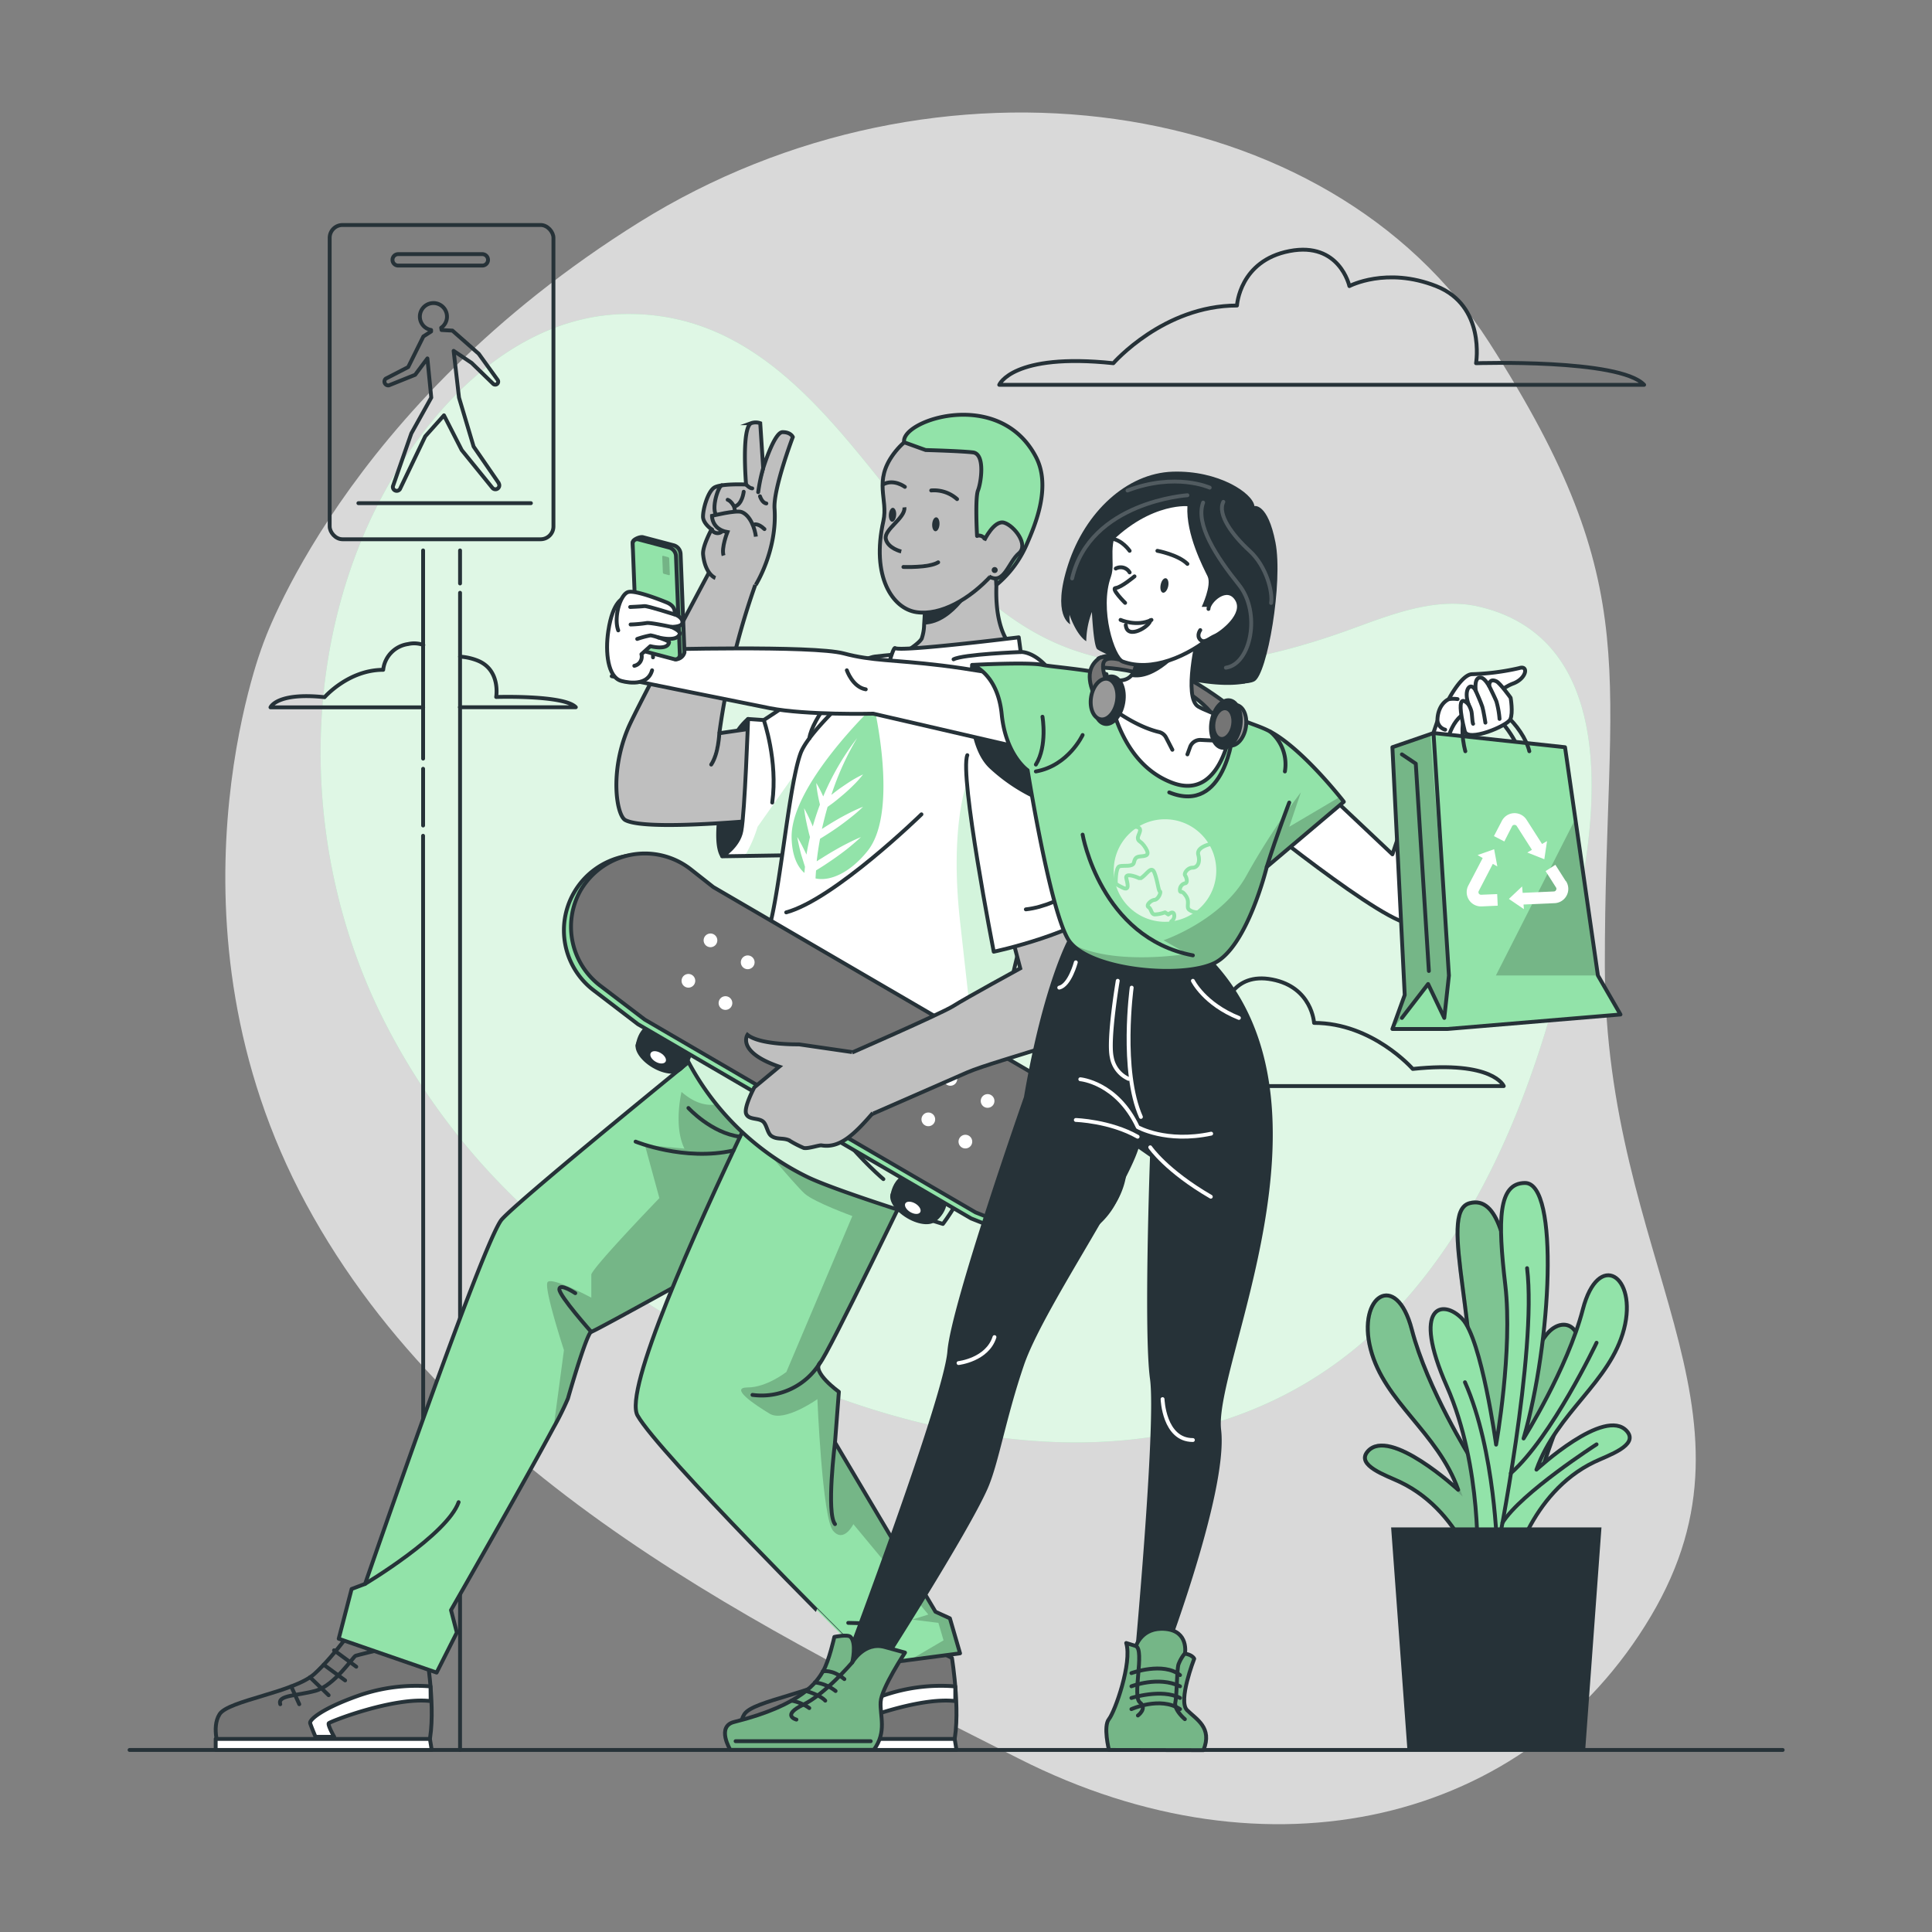 <svg xmlns="http://www.w3.org/2000/svg" xmlns:xlink="http://www.w3.org/1999/xlink" viewBox="0 0 500 500"><rect x="0" y="0" width="500" height="500" fill="#808080" stroke="none"/><defs><clippath id="clip-path"><path d="M242.82,168.5,226.1,221l-16.89.26-16.43.26-5.88.09s4.19-2.52,4.95-6.54c.92-4.84,1.75-29,1.75-29l4.07.28s23.57-15.82,28.78-16.44S242.82,168.5,242.82,168.5Z" style="fill:#fff;stroke:#263238;stroke-linecap:round;stroke-linejoin:round"></path></clippath><clippath id="clip-path-2"><path d="M215.67,274.13l-2.76,25.66-.12,1.22-1.24,11.47-7.84,4.38c-15.77,8.78-49.9,27.75-50.68,27.81-1,.08-5,13.54-6.05,17.27a74,74,0,0,1-3.71,7.48c-8.11,15.12-26.55,47.28-26.55,47.28l1.51,5.8L113,432.86,87.66,424.1,91,411.23l3.49-1.32s30.64-89,35.37-94.32c5.56-6.28,67.59-56.36,67.59-56.36Z" style="fill:#92E3A9;stroke:#263238;stroke-linecap:round;stroke-linejoin:round"></path></clippath><clippath id="clip-path-3"><path d="M248.46,427.88l-12.88,1.69-17.36,2.27L215.63,426l3.53-1.48S170.68,376.28,165,366.35c-3.68-6.44,14.65-47.34,28.07-75.43,1.12-2.37,2.21-4.63,3.25-6.78C202,272.28,206.24,264,206.24,264l36.21,28-1.31,2.72c-5.53,11.52-26.95,55.93-28.93,58-2.26,2.34,4.89,7.48,4.89,7.48l-1,13.12,26,43.8,3.73,1.7Z" style="fill:#92E3A9;stroke:#263238;stroke-linecap:round;stroke-linejoin:round"></path></clippath><clippath id="clip-path-4"><path d="M272.6,218.23a34.48,34.48,0,0,0-3.37,7.7c-6.81,20-15.73,67.15-17.12,74.2-1.65,8.3-8.09,16.62-8.09,16.62s-26.44-8.09-34.76-12a69.22,69.22,0,0,1-32.55-32.82s.89-3,2.13-6.17c1.32-3.49,3-7.25,4.45-7.73,2.7-.91,13.94-13.61,13.94-13.61,4-4.27,6.34-39.3,9.92-49.36,2.67-7.55,23.13-24.11,23.13-24.11s1-3.46,1.37-3.22c1.54,1,32-2.79,32-2.79l.51,3.79s3.66-.25,7.6,4.86S279.39,208.5,272.6,218.23Z" style="fill:#fff;stroke:#263238;stroke-linecap:round;stroke-linejoin:round"></path></clippath><clippath id="clip-path-5"><path d="M347.78,207.5l-19.94,16.85s-5,20.61-13.49,24.86c-8.1,4-30.77,2.08-37.08-5a6.68,6.68,0,0,1-.84-1.12c-4.78-8-10.48-43.75-10.48-43.75s-5.65-3.85-6.71-14.49-7.63-12.77-7.63-12.77,14.71-.79,18.22,0c1.92.44,9.89,1,16.53,2.39,0,0,1.1,22.17,17.06,28.13,13.86,5.17,15.65-17.28,15.65-17.28,3.83,1.82,7,2.57,9.63,4,6.94,3.68,15.24,13.42,18.07,16.91C347.42,207,347.78,207.5,347.78,207.5Z" style="fill:#92E3A9;stroke:#263238;stroke-linecap:round;stroke-linejoin:round"></path></clippath><clippath id="clip-path-6"><path d="M215.93,423.63s3.45-.74,4.19,0c1.62,1.63.44,6.6.44,6.6s3.08-5.42,8.37-4l5.29,1.46s-6.09,9.21-6.31,12.76,1.68,7.75-1.77,12.41H189s-3.68-6.06,1-7.22c17.72-4.43,21.45-10.49,23-13.12S215.93,423.63,215.93,423.63Z" style="fill:#92E3A9;stroke:#263238;stroke-linecap:round;stroke-linejoin:round"></path></clippath><clippath id="clip-path-7"><path d="M287,452.89s-1.54-6.11,0-8,6.06-14.63,4.46-19.68L294,426s1.5-5,7.62-4.43,5.05,6.38,5.05,6.38,1.86.26,2.39,1.33c0,0-4.25,10.9-1.86,13.29s6.65,4.52,4.25,10.37Z" style="fill:#92E3A9;stroke:#263238;stroke-linecap:round;stroke-linejoin:round"></path></clippath><clippath id="clip-path-8"><polygon points="419.38 262.55 374.58 266.3 360.35 266.3 363.54 257.5 360.35 193.38 370.18 189.99 370.99 189.71 405.03 193.38 411.27 236.72 413.54 252.45 419.38 262.55" style="fill:#92E3A9;stroke:#263238;stroke-linecap:round;stroke-linejoin:round"></polygon></clippath><clippath id="clip-path-9"><path d="M167.68,167.9l7.15,2.74a2.44,2.44,0,0,0,2.31-1.78l-1-25.49a2.45,2.45,0,0,0-1.71-2.23l-8-2.11c-.76-.23-2.73.6-2.7,1.4L166,165.68A2.43,2.43,0,0,0,167.68,167.9Z" style="fill:#92E3A9;stroke:#263238;stroke-linecap:round;stroke-linejoin:round"></path></clippath></defs><g id="background-simple"><path d="M67.93,167.09s-27.88,72,11.3,144.5S199.11,422.39,263.7,455.14s131.66,16.8,163.53-36.84-11.84-91.93-11.9-168.42,11.45-96.74-30-161.36-143.06-78.93-219.9-31S67.93,167.09,67.93,167.09Z" style="fill:#fff;opacity:0.7"></path><path d="M112.43,108.26c12.86-15.37,30.26-27.27,51-27,35.38.44,54.5,31.76,74.81,55.92,10.53,12.53,22.46,24.62,38.09,30.51,23.45,8.83,49.56,3.67,72.4-4.53,10.23-3.67,22.35-8.83,33.87-6.19,35,8,31.39,50.77,25.6,77.84-7.81,36.54-20.51,75.46-46.25,103.54-61.62,67.23-172.51,26-228.1-27.62-4.08-3.95-8-8.07-11.68-12.39A172,172,0,0,1,98.1,261.55c-17.93-37.25-20.4-82.53-4.86-121A122.5,122.5,0,0,1,112.43,108.26Z" style="fill:#92E3A9"></path><path d="M112.43,108.26c12.86-15.37,30.26-27.27,51-27,35.38.44,54.5,31.76,74.81,55.92,10.53,12.53,22.46,24.62,38.09,30.51,23.45,8.83,49.56,3.67,72.4-4.53,10.23-3.67,22.35-8.83,33.87-6.19,35,8,31.39,50.77,25.6,77.84-7.81,36.54-20.51,75.46-46.25,103.54-61.62,67.23-172.51,26-228.1-27.62-4.08-3.95-8-8.07-11.68-12.39A172,172,0,0,1,98.1,261.55c-17.93-37.25-20.4-82.53-4.86-121A122.5,122.5,0,0,1,112.43,108.26Z" style="fill:#fff;opacity:0.7"></path></g><g id="Floor"><line x1="33.53" y1="452.89" x2="461.36" y2="452.89" style="fill:none;stroke:#263238;stroke-linecap:round;stroke-linejoin:round"></line></g><g id="Sign"><path d="M109.5,142.45c0,8.12,0,16.3,0,24.47,0,5.38,0,10.77,0,16.14q0,6.66,0,13.27" style="fill:none;stroke:#263238;stroke-linecap:round;stroke-linejoin:round"></path><path d="M109.5,213.64q0-7.35,0-14.68" style="fill:none;stroke:#263238;stroke-linecap:round;stroke-linejoin:round"></path><path d="M109.49,452.89c.05-78.32.05-157.7,0-236.59" style="fill:none;stroke:#263238;stroke-linecap:round;stroke-linejoin:round"></path><path d="M119.06,151c0-3.1,0-6,0-8.55" style="fill:none;stroke:#263238;stroke-linecap:round;stroke-linejoin:round"></path><path d="M119.06,153.41v16.53q0,6.56,0,13.12c0,89.93,0,180.31,0,269.83" style="fill:none;stroke:#263238;stroke-linecap:round;stroke-linejoin:round"></path><rect x="85.32" y="58.23" width="57.91" height="81.33" rx="3.32" style="fill:none;stroke:#263238;stroke-linecap:round;stroke-linejoin:round"></rect><path d="M129.06,125l-6.49-9.43-3.78-12.67L117.4,90.8l4.65,3.12,5.61,5.44a.77.77,0,0,0,1.15-1l-4.91-6.8-6.81-6-2.81-.15-.1-.59a3.51,3.51,0,1,0-2.61.58l0,.39-2,1.28L105.64,95l-5.81,3a1,1,0,0,0,.79,1.74L107.44,97l3.17-4.24,1,10.14-5.16,9.27-4.76,13.67a1,1,0,0,0,1.81.75l6.55-13.67,4.85-5.43,4.6,9,7.9,9.73a1,1,0,0,0,1.62-1.21Z" style="fill:none;stroke:#263238;stroke-linecap:round;stroke-linejoin:round"></path><line x1="92.75" y1="130.22" x2="137.4" y2="130.22" style="fill:none;stroke:#263238;stroke-linecap:round;stroke-linejoin:round"></line><path d="M124.82,68.73H103.06a1.48,1.48,0,0,1-1.48-1.48h0a1.48,1.48,0,0,1,1.48-1.48h21.76a1.48,1.48,0,0,1,1.48,1.48h0A1.48,1.48,0,0,1,124.82,68.73Z" style="fill:none;stroke:#263238;stroke-linecap:round;stroke-linejoin:round"></path></g><g id="Clouds"><path d="M109.52,183.06H70s1.6-3.95,14-2.63c0,0,6.17-7.08,15.17-7.08a7.53,7.53,0,0,1,6.45-6.67,6.92,6.92,0,0,1,3.94.24" style="fill:none;stroke:#263238;stroke-linecap:round;stroke-linejoin:round"></path><path d="M119.06,169.94a14.72,14.72,0,0,1,4.5,1c6.09,2.41,4.85,9.44,4.85,9.44s17.59-.57,20.61,2.65h-30" style="fill:none;stroke:#263238;stroke-linecap:round;stroke-linejoin:round"></path><path d="M288.13,94s13-14.93,32-14.93c0,0,.63-11.6,13.6-14.1s15.49,9.07,15.49,9.07,9.58-5.08,22.45,0S382,94,382,94s37.13-1.21,43.5,5.59H258.6S262,91.24,288.13,94Z" style="fill:none;stroke:#263238;stroke-linecap:round;stroke-linejoin:round"></path><path d="M365.62,276.64s-10.39-11.91-25.54-11.91c0,0-.51-9.25-10.85-11.24s-12.35,7.23-12.35,7.23-7.65-4.05-17.91,0-8.18,15.89-8.18,15.89-29.61-1-34.69,4.46H389.17S386.49,274.43,365.62,276.64Z" style="fill:none;stroke:#263238;stroke-linecap:round;stroke-linejoin:round"></path></g><g id="Plant"><path d="M392.63,410.5s2.79-24.29,12.07-45.36.93-25.56-4-20.3-10.42,25-10.42,25,2.46-20.68,1.46-31.7c-1.46-16.15-4-28.76-11.41-26.76-8.59,2.3,3.61,33.44.38,66.13,0,0-11.33-18-15.33-33.41s-14.23-8.72-10.67,5.05,17.33,21.47,22.67,36.41c0,0-17.74-16.41-23.41-9.95-3.19,3.65,4.89,6.27,8.39,7.95,17,8.13,21.34,28.48,21.34,28.48Z" style="fill:#92E3A9;stroke:#263238;stroke-linecap:round;stroke-linejoin:round"></path><path d="M392.63,410.5s2.79-24.29,12.07-45.36.93-25.56-4-20.3-10.42,25-10.42,25,2.46-20.68,1.46-31.7c-1.46-16.15-4-28.76-11.41-26.76-8.59,2.3,3.61,33.44.38,66.13,0,0-11.33-18-15.33-33.41s-14.23-8.72-10.67,5.05,17.33,21.47,22.67,36.41c0,0-17.74-16.41-23.41-9.95-3.19,3.65,4.89,6.27,8.39,7.95,17,8.13,21.34,28.48,21.34,28.48Z" style="fill-opacity:0.7;stroke:#263238;stroke-miterlimit:10;opacity:0.2"></path><path d="M382.31,405.26s1.41-25.42-7.87-46.49-1-22.7,4-17.44,8.75,32.54,8.75,32.54,4.36-24.43,2.38-41.31-1.85-26.4,5.11-26.41c8.89,0,6.81,41.35-.38,66.13,0,0,11.33-18,15.33-33.4s14.22-8.73,10.67,5.05-17.33,21.47-22.67,36.41c0,0,17.74-16.41,23.41-9.95,3.19,3.65-4.89,6.27-8.39,7.95-17,8.13-21.34,28.48-21.34,28.48Z" style="fill:#92E3A9;stroke:#263238;stroke-linecap:round;stroke-linejoin:round"></path><path d="M379.13,357.72c7.88,17.77,8.33,43.7,8.33,43.7s10.36-51.51,7.75-73.22" style="fill:none;stroke:#263238;stroke-linecap:round;stroke-linejoin:round"></path><path d="M413.19,347.5S401.62,371.91,391,381.27" style="fill:none;stroke:#263238;stroke-linecap:round;stroke-linejoin:round"></path><path d="M413.19,373.8s-19.55,12.57-24.35,20.28" style="fill:none;stroke:#263238;stroke-linecap:round;stroke-linejoin:round"></path><polygon points="414.46 395.29 360.02 395.29 364.24 452.89 410.25 452.89 414.46 395.29" style="fill:#263238"></polygon></g><g id="character-1"><path d="M110.55,429.07s2.65,16.24,0,23.82H56.83s-2.27-5.68,0-9.26S76.12,438,81.42,433.16s11-13.17,11-13.17Z" style="fill:#757575;stroke:#263238;stroke-linecap:round;stroke-linejoin:round"></path><polygon points="55.82 450.03 111.26 450.03 111.73 452.89 55.82 452.89 55.82 450.03" style="fill:#fff;stroke:#263238;stroke-linecap:round;stroke-linejoin:round"></polygon><path d="M97.64,427.09s-5.06,1.23-5.62,1.42-5.49,7.75-10.41,9.08-9.84,1.07-9.08,3.46" style="fill:none;stroke:#263238;stroke-linecap:round;stroke-linejoin:round"></path><line x1="86.45" y1="427.09" x2="92.2" y2="431.34" style="fill:none;stroke:#263238;stroke-linecap:round;stroke-linejoin:round"></line><line x1="83.78" y1="430.82" x2="89.32" y2="434.89" style="fill:none;stroke:#263238;stroke-linecap:round;stroke-linejoin:round"></line><line x1="80.23" y1="434.07" x2="85.05" y2="438.72" style="fill:none;stroke:#263238;stroke-linecap:round;stroke-linejoin:round"></line><line x1="75.36" y1="436.44" x2="77.45" y2="441.05" style="fill:none;stroke:#263238;stroke-linecap:round;stroke-linejoin:round"></line><path d="M111.42,436.44A45.39,45.39,0,0,0,93,438.75c-9.65,3.38-13,6.33-12.73,7.22s1.38,3.52,1.38,3.52h4.84s-1.75-3.08-1.4-3.52,16.83-6.87,26.37-5.73Z" style="fill:#fff;stroke:#263238;stroke-linecap:round;stroke-linejoin:round"></path><path d="M246.36,429.07s2.65,16.24,0,23.82H192.64s-2.27-5.68,0-9.26,19.29-5.64,24.59-10.47,11-13.17,11-13.17Z" style="fill:#757575;stroke:#263238;stroke-linecap:round;stroke-linejoin:round"></path><polygon points="191.63 450.03 247.07 450.03 247.54 452.89 191.63 452.89 191.63 450.03" style="fill:#fff;stroke:#263238;stroke-linecap:round;stroke-linejoin:round"></polygon><path d="M233.45,427.09s-5.06,1.23-5.63,1.42-5.48,7.75-10.4,9.08-9.84,1.07-9.08,3.46" style="fill:none;stroke:#263238;stroke-linecap:round;stroke-linejoin:round"></path><line x1="222.25" y1="427.09" x2="228.01" y2="431.34" style="fill:none;stroke:#263238;stroke-linecap:round;stroke-linejoin:round"></line><line x1="219.58" y1="430.82" x2="225.13" y2="434.89" style="fill:none;stroke:#263238;stroke-linecap:round;stroke-linejoin:round"></line><line x1="216.04" y1="434.07" x2="220.86" y2="438.72" style="fill:none;stroke:#263238;stroke-linecap:round;stroke-linejoin:round"></line><line x1="211.17" y1="436.44" x2="213.26" y2="441.05" style="fill:none;stroke:#263238;stroke-linecap:round;stroke-linejoin:round"></line><path d="M247.23,436.44a45.39,45.39,0,0,0-18.46,2.31c-9.65,3.38-13,6.33-12.73,7.22s1.38,3.52,1.38,3.52h4.83s-1.74-3.08-1.39-3.52,16.83-6.87,26.37-5.73Z" style="fill:#fff;stroke:#263238;stroke-linecap:round;stroke-linejoin:round"></path><path d="M193.6,186.07a15.58,15.58,0,0,0-5.27,10.47c-.72,7-4.16,20.55-1.43,25A18.6,18.6,0,0,0,201,208.63C204.51,197.28,193.6,186.07,193.6,186.07Z" style="fill:#263238;stroke:#263238;stroke-linecap:round;stroke-linejoin:round"></path><path d="M196.43,188.27l-10.27,1.49A194.78,194.78,0,0,1,197.07,147l-11.28-3.14s-20.76,38.76-23.2,44.5c-4.9,11.53-3,22.7-.76,23.88,6.64,3.53,48.86-1.38,48.86-1.38" style="fill:#bfbfbf;stroke:#263238;stroke-miterlimit:10"></path><path d="M242.82,168.5,226.1,221l-16.89.26-16.43.26-5.88.09s4.19-2.52,4.95-6.54c.92-4.84,1.75-29,1.75-29l4.07.28s23.57-15.82,28.78-16.44S242.82,168.5,242.82,168.5Z" style="fill:#fff"></path><g style="clip-path:url(#clip-path)"><path d="M214.85,192.59l-5.64,28.62-16.43.26a34.06,34.06,0,0,0,3.28-7.49l13.4-19Z" style="fill:#92E3A9;opacity:0.4"></path></g><path d="M242.82,168.5,226.1,221l-16.89.26-16.43.26-5.88.09s4.19-2.52,4.95-6.54c.92-4.84,1.75-29,1.75-29l4.07.28s23.57-15.82,28.78-16.44S242.82,168.5,242.82,168.5Z" style="fill:none;stroke:#263238;stroke-linecap:round;stroke-linejoin:round"></path><path d="M215.67,274.13l-2.76,25.66-.12,1.22-1.24,11.47-7.84,4.38c-15.77,8.78-49.9,27.75-50.68,27.81-1,.08-5,13.54-6.05,17.27a74,74,0,0,1-3.71,7.48c-8.11,15.12-26.55,47.28-26.55,47.28l1.51,5.8L113,432.86,87.66,424.1,91,411.23l3.49-1.32s30.64-89,35.37-94.32c5.56-6.28,67.59-56.36,67.59-56.36Z" style="fill:#92E3A9"></path><g style="clip-path:url(#clip-path-2)"><path d="M213.34,300l-.55,1-9.08,15.85c-15.77,8.78-49.9,27.75-50.68,27.81-1,.08-5,13.54-6.05,17.27a74,74,0,0,1-3.71,7.48l2.68-20s-5.26-16.07-4.24-17.58,11.32,4,11.32,4V329.8c1-2.52,17.62-19.73,17.62-19.73l-3.77-13.8,10.26,1c-2.89-5.85-.76-14.68-.76-14.68,6.55,5.72,11.37,2.37,11.37,2.37l25.16,14.88Z" style="opacity:0.2"></path></g><path d="M215.67,274.13l-2.76,25.66-.12,1.22-1.24,11.47-7.84,4.38c-15.77,8.78-49.9,27.75-50.68,27.81-1,.08-5,13.54-6.05,17.27a74,74,0,0,1-3.71,7.48c-8.11,15.12-26.55,47.28-26.55,47.28l1.51,5.8L113,432.86,87.66,424.1,91,411.23l3.49-1.32s30.64-89,35.37-94.32c5.56-6.28,67.59-56.36,67.59-56.36Z" style="fill:none;stroke:#263238;stroke-linecap:round;stroke-linejoin:round"></path><path d="M248.46,427.88l-12.88,1.69-17.36,2.27L215.63,426l3.53-1.48S170.68,376.28,165,366.35c-3.68-6.44,14.65-47.34,28.07-75.43,1.12-2.37,2.21-4.63,3.25-6.78C202,272.28,206.24,264,206.24,264l36.21,28-1.31,2.72c-5.53,11.52-26.95,55.93-28.93,58-2.26,2.34,4.89,7.48,4.89,7.48l-1,13.12,26,43.8,3.73,1.7Z" style="fill:#92E3A9"></path><g style="clip-path:url(#clip-path-3)"><path d="M235.58,429.57l8.61-5.05L242.86,420l-6.77-.85,4.16-1.31-19.4-23.39s-2.47,5-5.26,1.7-4.05-34.05-4.05-34.05-8.54,6.05-12.32,3.78-10.6-6.81-5.71-6.81,10-4,10-4l17.08-40.36s-9.73-3.53-12.29-5.75S193.51,292,193.51,292l-.46-1.1-3.53-8.38,6.78,1.6,44.84,10.6c-5.53,11.52-26.95,55.93-28.93,58-2.26,2.34,4.89,7.48,4.89,7.48l-1,13.12,26,43.8,3.73,1.7,2.65,9.07Z" style="opacity:0.2"></path></g><path d="M248.46,427.88l-12.88,1.69-17.36,2.27L215.63,426l3.53-1.48S170.68,376.28,165,366.35c-3.68-6.44,14.65-47.34,28.07-75.43,1.12-2.37,2.21-4.63,3.25-6.78C202,272.28,206.24,264,206.24,264l36.21,28-1.31,2.72c-5.53,11.52-26.95,55.93-28.93,58-2.26,2.34,4.89,7.48,4.89,7.48l-1,13.12,26,43.8,3.73,1.7Z" style="fill:none;stroke:#263238;stroke-linecap:round;stroke-linejoin:round"></path><path d="M261.91,167.52s-12.35,9-19.44,6.66-10.82-3.82-10.82-3.82,5.89-3.31,6.88-5.08a11.69,11.69,0,0,0,.63-3.64c.25-3.22.28-7.52.28-9.2v-.72l19.28-7.83S255.3,160.28,261.91,167.52Z" style="fill:#bfbfbf;stroke:#263238;stroke-miterlimit:10"></path><path d="M272.6,218.23a34.48,34.48,0,0,0-3.37,7.7c-6.81,20-15.73,67.15-17.12,74.2-1.65,8.3-8.09,16.62-8.09,16.62s-26.44-8.09-34.76-12a69.22,69.22,0,0,1-32.55-32.82s.89-3,2.13-6.17c1.32-3.49,3-7.25,4.45-7.73,2.7-.91,13.94-13.61,13.94-13.61,4-4.27,6.34-39.3,9.92-49.36,2.67-7.55,23.13-24.11,23.13-24.11s1-3.46,1.37-3.22c1.54,1,32-2.79,32-2.79l.51,3.79s3.66-.25,7.6,4.86S279.39,208.5,272.6,218.23Z" style="fill:#fff"></path><g style="clip-path:url(#clip-path-4)"><path d="M269.23,225.93c-6.81,20-15.73,67.15-17.12,74.2-1.65,8.3-8.09,16.62-8.09,16.62s-26.44-8.09-34.76-12a69.22,69.22,0,0,1-32.55-32.82s.89-3,2.13-6.17l45.22,16.78,27.05-20.34-2.65-23.74c-2.65-23.74,1.56-35.28,1.56-35.28Z" style="fill:#92E3A9;opacity:0.4"></path></g><path d="M272.6,218.23a34.48,34.48,0,0,0-3.37,7.7c-6.81,20-15.73,67.15-17.12,74.2-1.65,8.3-8.09,16.62-8.09,16.62s-26.44-8.09-34.76-12a69.22,69.22,0,0,1-32.55-32.82s.89-3,2.13-6.17c1.32-3.49,3-7.25,4.45-7.73,2.7-.91,13.94-13.61,13.94-13.61,4-4.27,6.34-39.3,9.92-49.36,2.67-7.55,23.13-24.11,23.13-24.11s1-3.46,1.37-3.22c1.54,1,32-2.79,32-2.79l.51,3.79s3.66-.25,7.6,4.86S279.39,208.5,272.6,218.23Z" style="fill:none;stroke:#263238;stroke-linecap:round;stroke-linejoin:round"></path><path d="M226.18,182.7s-21.71,20.59-21.31,34.21c.12,4.39,1.39,7.33,3.3,9,.05-.5.1-1,.16-1.59-.33-1.06-.66-2.13-1-3.21-.39-1.47-.74-3-1-4.5.8,1.33,1.5,2.7,2.16,4.08.07.16.14.33.22.49.23-1.41.53-2.93.91-4.54-.13-.46-.25-.91-.36-1.38-.15-.67-.33-1.33-.46-2a39.22,39.22,0,0,1-.7-4.09c.68,1.22,1.28,2.46,1.83,3.72.14.32.28.65.41,1,.51-1.81,1.12-3.7,1.86-5.66-.2-.82-.38-1.64-.53-2.47a26.61,26.61,0,0,1-.42-3.12,27.57,27.57,0,0,1,1.48,2.78c.11.23.21.47.32.7a67.93,67.93,0,0,1,8.78-15.12,72.18,72.18,0,0,0-6.67,14.71c.84-.65,1.67-1.31,2.55-1.91s1.8-1.24,2.73-1.81a29.11,29.11,0,0,1,2.92-1.57,26.16,26.16,0,0,1-2.19,2.49c-.77.78-1.56,1.53-2.38,2.25s-1.65,1.41-2.5,2.09c-.68.55-1.39,1.06-2.11,1.57-.53,1.8-1,3.71-1.47,5.72q1.88-1.23,3.82-2.36c1.09-.64,2.21-1.24,3.34-1.81s2.29-1.11,3.49-1.58a36,36,0,0,1-2.88,2.53c-1,.8-2,1.57-3,2.29-1.7,1.23-3.46,2.37-5.25,3.46-.35,1.87-.65,3.83-.87,5.84.32-.2.63-.43,1-.63,1.11-.7,2.23-1.4,3.37-2.06s2.29-1.3,3.47-1.9,2.37-1.18,3.61-1.68c-1,.93-2,1.79-3,2.61s-2.08,1.62-3.15,2.39-2.16,1.5-3.26,2.23c-.72.48-1.47.93-2.2,1.39-.06.69-.11,1.38-.14,2.08,4,.86,9.24-1.76,13.56-7.23C232.63,209.83,226.18,182.7,226.18,182.7Z" style="fill:#92E3A9"></path><path d="M185.15,149.59s-2.67-.94-3.19-6.09c-.21-2.15,2.2-6.51,2.2-6.51s-2.21-1.51-2.22-3.29c0-2,1.2-6.21,2.77-7.42s8.37-.89,8.37-.89-1.23-14.57,1.31-15.86a3.47,3.47,0,0,1,2.36,0l.76,11.63s2.85-9.3,5-9.32,2.67,1.26,2.67,1.26-5.08,13.39-4.73,18.52c.75,10.83-4.86,19.73-4.86,19.73" style="fill:#bfbfbf;stroke:#263238;stroke-miterlimit:10"></path><path d="M184.16,137a1.71,1.71,0,0,0,2.57.64" style="fill:none;stroke:#263238;stroke-linecap:round;stroke-linejoin:round"></path><path d="M192.47,127.26s-.36,3.38-2.46,3.85l.35,2.12" style="fill:none;stroke:#263238;stroke-linecap:round;stroke-linejoin:round"></path><path d="M190,131.11s-.76-1.47-1.68-1.77" style="fill:none;stroke:#263238;stroke-linecap:round;stroke-linejoin:round"></path><path d="M186.78,125.58c-.9.19-3.34,7.32-.65,8.49" style="fill:none;stroke:#263238;stroke-linecap:round;stroke-linejoin:round"></path><path d="M197.51,121.16a44.51,44.51,0,0,0-1.29,6.21" style="fill:none;stroke:#263238;stroke-linecap:round;stroke-linejoin:round"></path><path d="M196.69,128.44s.52,1.7,1.64,1.85" style="fill:none;stroke:#263238;stroke-linecap:round;stroke-linejoin:round"></path><path d="M193.08,125.39s.9,1,1.6,1" style="fill:none;stroke:#263238;stroke-linecap:round;stroke-linejoin:round"></path><path d="M195.11,135.77s1-.51,2.73,1.16" style="fill:none;stroke:#263238;stroke-linecap:round;stroke-linejoin:round"></path><path d="M195.62,138.88c-.23-2-1.41-5.54-3.72-6.38-1.47-.53-7.64,1-7.64,1s-.1,3.48,4,4.2c0,0-1.64,4.1-1,6.07" style="fill:#bfbfbf;stroke:#263238;stroke-miterlimit:10"></path><path d="M186.16,189.76s-.21,5.33-2.1,8.11" style="fill:#fff;stroke:#263238;stroke-linecap:round;stroke-linejoin:round"></path><path d="M252.49,150.58s-5.43,10.89-13.33,11.06c.25-3.22.28-7.52.28-9.2Z" style="fill:#263238"></path><path d="M231.25,117.49c10.46-14.15,32.12-5.33,34.09,9.31s-15.61,33.44-28.14,31.63c-6.24-.9-11.79-9.28-8.58-23.6C229.89,129.15,226,124.63,231.25,117.49Z" style="fill:#bfbfbf;stroke:#263238;stroke-miterlimit:10"></path><path d="M241,126.93a8.94,8.94,0,0,1,6.69,2.24" style="fill:none;stroke:#263238;stroke-linecap:round;stroke-linejoin:round"></path><path d="M234.18,126s-2.82-2.13-5.59-.66" style="fill:none;stroke:#263238;stroke-linecap:round;stroke-linejoin:round"></path><path d="M243.14,135.75c-.07,1-.55,1.78-1.07,1.74s-.89-.87-.82-1.87.54-1.78,1.07-1.74S243.2,134.75,243.14,135.75Z" style="fill:#263238"></path><path d="M231.93,133.29c-.07,1-.55,1.78-1.07,1.74s-.89-.87-.82-1.87.54-1.78,1.06-1.74S232,132.29,231.93,133.29Z" style="fill:#263238"></path><path d="M234.06,131.3c.31,2.76-5.34,5.71-4.82,8.16s4,3.27,4,3.27" style="fill:#bfbfbf;stroke:#263238;stroke-miterlimit:10"></path><path d="M233.8,146.73s6.64.26,9-1.2" style="fill:#fff;stroke:#263238;stroke-linecap:round;stroke-linejoin:round"></path><path d="M234,114.47l5.56,2s9,.24,12.23.61,2.12,7.84,1.32,9.82-.25,11.81-.25,11.81,4-2.13,5,12.67a28.26,28.26,0,0,0,7.94-10.71c2.05-4.72,6.37-14.76,2.26-22.49C258.51,100.1,232.94,108.84,234,114.47Z" style="fill:#92E3A9;stroke:#263238;stroke-linecap:round;stroke-linejoin:round"></path><path d="M254.71,139.85s2.59-5.37,5.18-4.57,6.44,5.73,3.77,7.95-3.82,8.28-7.7,5.94" style="fill:#bfbfbf;stroke:#263238;stroke-miterlimit:10"></path><path d="M258.2,147.53a.77.77,0,0,1-.78.77.76.76,0,0,1-.77-.77.77.77,0,0,1,.77-.78A.78.78,0,0,1,258.2,147.53Z" style="fill:#263238"></path><path d="M197.67,186.35s3.69,10.56,2.18,21.35" style="fill:none;stroke:#263238;stroke-linecap:round;stroke-linejoin:round"></path><path d="M218.31,176.66s-8.12,9.14-8.85,14.42" style="fill:none;stroke:#263238;stroke-linecap:round;stroke-linejoin:round"></path><path d="M264.19,168.74s-14.94.56-17.41,1.89" style="fill:none;stroke:#263238;stroke-linecap:round;stroke-linejoin:round"></path><path d="M230.28,171a10.6,10.6,0,0,0,6.44.55" style="fill:none;stroke:#263238;stroke-linecap:round;stroke-linejoin:round"></path><path d="M238.47,210.75s-22.54,22-35,25.37" style="fill:none;stroke:#263238;stroke-linecap:round;stroke-linejoin:round"></path><path d="M228.62,305.15s-21.41-17.78-26-41.71" style="fill:none;stroke:#263238;stroke-linecap:round;stroke-linejoin:round"></path><path d="M212.22,352.71A17.72,17.72,0,0,1,194.74,361" style="fill:none;stroke:#263238;stroke-linecap:round;stroke-linejoin:round"></path><path d="M216.1,373.31s-2.3,18.29,0,21.13" style="fill:none;stroke:#263238;stroke-linecap:round;stroke-linejoin:round"></path><path d="M219.16,424.51s14.6-1.72,14.29-3S219.52,420,219.52,420" style="fill:none;stroke:#263238;stroke-linecap:round;stroke-linejoin:round"></path><path d="M153,344.67s-8.24-9.26-8.24-11,4.12,1,4.12,1" style="fill:none;stroke:#263238;stroke-linecap:round;stroke-linejoin:round"></path><path d="M94.47,409.91s21.19-12.63,24.22-21.15" style="fill:none;stroke:#263238;stroke-linecap:round;stroke-linejoin:round"></path><path d="M164.49,295.45s12.66,5.16,25.32,2.29" style="fill:none;stroke:#263238;stroke-linecap:round;stroke-linejoin:round"></path><path d="M178.16,286.75s5.92,6.49,13.33,7.43" style="fill:none;stroke:#263238;stroke-linecap:round;stroke-linejoin:round"></path><path d="M164.49,270.8s.78-9.13,9.58-4.77,3.72,10.16,1.94,11.24S164.49,270.8,164.49,270.8Z" style="fill:#263238"></path><path d="M176.53,276.7c1-1.69-.81-4.64-4.05-6.57s-6.71-2.13-7.72-.44.81,4.64,4.06,6.58S175.52,278.4,176.53,276.7Z" style="fill:#263238"></path><path d="M172.25,274.76c.36-.61-.21-1.61-1.27-2.24s-2.21-.65-2.57,0,.2,1.62,1.26,2.25S171.89,275.37,172.25,274.76Z" style="fill:#fff"></path><path d="M230.39,309.76s.78-9.13,9.59-4.76,3.72,10.15,1.94,11.23S230.39,309.76,230.39,309.76Z" style="fill:#263238"></path><path d="M242.43,315.66c1-1.69-.8-4.64-4.05-6.57s-6.7-2.13-7.71-.44.8,4.64,4.05,6.58S241.42,317.36,242.43,315.66Z" style="fill:#263238"></path><path d="M238.15,313.72c.36-.61-.2-1.61-1.26-2.24s-2.22-.65-2.58-.05.21,1.62,1.27,2.25S237.79,314.33,238.15,313.72Z" style="fill:#fff"></path><path d="M268.7,279.68l-85.43-49.82-5.83-4.53a19.54,19.54,0,0,0-28.95,5.79h0a19.52,19.52,0,0,0,5.13,25.16l11.49,8.79,86.23,50.27,12.38,4.89a19.72,19.72,0,0,0,24.38-8.61h0a19.71,19.71,0,0,0-9.71-28Z" style="fill:#92E3A9;stroke:#263238;stroke-linecap:round;stroke-linejoin:round"></path><path d="M269.4,279l-84.8-49.43L178.8,225a19.28,19.28,0,0,0-28.58,5.48h0a19.18,19.18,0,0,0,5.24,24.71l11.42,8.69,85.59,49.88,12.27,4.88a19.37,19.37,0,0,0,24.05-8.28h0A19.46,19.46,0,0,0,279,282.88Z" style="fill:#757575;stroke:#263238;stroke-linecap:round;stroke-linejoin:round"></path><path d="M179.57,254.9a1.77,1.77,0,1,0-2.48.34A1.77,1.77,0,0,0,179.57,254.9Z" style="fill:#fff"></path><path d="M189.16,260.66a1.77,1.77,0,1,0-2.48.34A1.78,1.78,0,0,0,189.16,260.66Z" style="fill:#fff"></path><path d="M185.29,244.42a1.77,1.77,0,1,0-2.49.35A1.77,1.77,0,0,0,185.29,244.42Z" style="fill:#fff"></path><path d="M194.92,250.13a1.78,1.78,0,1,0-2.48.34A1.78,1.78,0,0,0,194.92,250.13Z" style="fill:#fff"></path><path d="M241.66,290.76a1.77,1.77,0,1,0-2.82-2.14,1.77,1.77,0,1,0,2.82,2.14Z" style="fill:#fff"></path><path d="M251.25,296.52a1.77,1.77,0,1,0-2.48.34A1.78,1.78,0,0,0,251.25,296.52Z" style="fill:#fff"></path><path d="M247.38,280.28a1.77,1.77,0,1,0-2.49.35A1.77,1.77,0,0,0,247.38,280.28Z" style="fill:#fff"></path><path d="M257,286a1.77,1.77,0,1,0-2.48.34A1.78,1.78,0,0,0,257,286Z" style="fill:#fff"></path><path d="M281.33,216.94s8.38,42.3,7.93,45.93-31.71,11.52-38.87,14.64S224,289.06,224,289.06l-5.4-15.83s25-10.89,28.14-12.89,17.3-9.74,17.3-9.74l-6.54-24.84Z" style="fill:#bfbfbf;stroke:#263238;stroke-miterlimit:10"></path><path d="M250.34,195.44c-2.08,5.17,6.84,50.86,6.84,50.86s22.38-4.64,32.45-13.69l-4-6.81s-6.12-46.48-13.84-52.21" style="fill:#fff;stroke:#263238;stroke-linecap:round;stroke-linejoin:round"></path><path d="M220.52,272.28l-13.75-2s-10,.21-13.33-2.47c0,0-2.95,4.4,8.23,8.24l-6.45,5.36s-2.82,5.24-2.1,6.89,3.37.87,4.52,2.11c.83.91,1,2.89,2,3.58,1.43,1,2.94.41,4.53,1.1a28.13,28.13,0,0,0,3.84,2c1.07.26,4-.77,4.59-.67,4.58.78,8.23-2.5,13.31-8.4" style="fill:#bfbfbf;stroke:#263238;stroke-miterlimit:10"></path><path d="M252.49,186.15s7.2-11.87,18.87-9.49" style="fill:none;stroke:#263238;stroke-linecap:round;stroke-linejoin:round"></path><path d="M285.63,225.8s-10.88,8.59-20.14,9.54" style="fill:none;stroke:#263238;stroke-linecap:round;stroke-linejoin:round"></path></g><g id="character-2"><path d="M335.36,197.51l25,23.59,12.23-36.24h8.51S371.52,237.3,365.67,239s-45-30.36-45-30.36Z" style="fill:#fff;stroke:#263238;stroke-linecap:round;stroke-linejoin:round"></path><path d="M380.17,189.71c5.9-1.94,4.81-7.81,4.81-7.81s3.1-3.69,6.61-5,4.06-4.79,1.6-4A62.55,62.55,0,0,1,381,174.48c-2.68,0-6.06,6.45-6.06,6.45-3.08,1.59-2.93,5.5-2.93,5.5a2.7,2.7,0,0,0,2,2.41" style="fill:#fff;stroke:#263238;stroke-linecap:round;stroke-linejoin:round"></path><path d="M251.61,172.09s-2.61,19.74,5,26.55a45.39,45.39,0,0,0,14.71,9.06S271.72,173,251.61,172.09Z" style="fill:#263238;stroke:#263238;stroke-linecap:round;stroke-linejoin:round"></path><path d="M271.3,195.17,226,184.7s-17.37.43-26.8-1.43S158.31,175,158.31,175l11.06-6.89s40.89-1.14,49,1c7.53,2,12.43,1.55,25.46,3.13S283,179,283,179Z" style="fill:#fff;stroke:#263238;stroke-linecap:round;stroke-linejoin:round"></path><path d="M284,172.8c4.16-.27,23,1.91,30.74,13.35l3-3.79s-21.66-17.08-33.48-11.94Z" style="fill:#757575;stroke:#263238;stroke-linecap:round;stroke-linejoin:round"></path><path d="M279,145.25s-4,9.27-2,14.46,4.12,6.23,4.12,6.23a22.35,22.35,0,0,1,1.46-7.56s.4,8.51,1.33,9.58,24.89,11.34,38.31,8.92c0,0,6.5-30.06,2.24-38.17S293.21,119.23,279,145.25Z" style="fill:#263238"></path><path d="M324.06,188.26S309.3,215,297.68,207.78s-20.3-34.08-20.3-34.08l10.2,2.06s2.95,1.1,4.9-.63c1.2-1.07,2-3.23,1.5-7.44l16.11-3.13s-3.88,15.93,0,18.28C312.68,184.42,324.06,188.26,324.06,188.26Z" style="fill:#fff;stroke:#263238;stroke-linecap:round;stroke-linejoin:round"></path><path d="M276.43,243.1S270,254.71,265,283.9c0,0-18.88,53.84-19.81,65.8s-26.05,78.58-26.05,78.58l9.17,3.19s22.15-34.58,27.27-46.18c2.89-6.55,4.64-18,9.42-32s25.86-44.37,29.62-56l3,2.09s-1.66,45.52,0,57.49-4.2,74.59-4.2,74.59l6.44,2s18.15-46.72,16.16-63.45,32.23-83.54-1.73-120.8A97.77,97.77,0,0,0,276.43,243.1Z" style="fill:#263238"></path><path d="M280.18,176.94s10,10.19,19.82,12.52a2.79,2.79,0,0,1,1.78,1.42l1.63,3.16" style="fill:none;stroke:#263238;stroke-linecap:round;stroke-linejoin:round"></path><path d="M307.3,195.23l.69-1.9a2.79,2.79,0,0,1,2.78-1.84c3.76.21,11.62.54,15.13-.14" style="fill:none;stroke:#263238;stroke-linecap:round;stroke-linejoin:round"></path><path d="M347.78,207.5l-19.94,16.85s-5,20.61-13.49,24.86c-8.1,4-30.77,2.08-37.08-5a6.68,6.68,0,0,1-.84-1.12c-4.78-8-10.48-43.75-10.48-43.75s-5.65-3.85-6.71-14.49-7.63-12.77-7.63-12.77,14.71-.79,18.22,0c1.92.44,9.89,1,16.53,2.39,0,0,1.1,22.17,17.06,28.13,13.86,5.17,15.65-17.28,15.65-17.28,3.83,1.82,7,2.57,9.63,4,6.94,3.68,15.24,13.42,18.07,16.91C347.42,207,347.78,207.5,347.78,207.5Z" style="fill:#92E3A9"></path><g style="clip-path:url(#clip-path-5)"><path d="M347.78,207.5l-19.94,16.85s-5,20.61-13.49,24.86c-8.1,4-30.77,2.08-37.08-5,10.87,5.89,30,2.64,30,2.64l-6.14-3.51s15.09-5.11,21.47-16.78a180.21,180.21,0,0,1,14.06-21.5l-3,8.91,13.11-7.74C347.42,207,347.78,207.5,347.78,207.5Z" style="opacity:0.2"></path></g><path d="M347.78,207.5l-19.94,16.85s-5,20.61-13.49,24.86c-8.1,4-30.77,2.08-37.08-5a6.68,6.68,0,0,1-.84-1.12c-4.78-8-10.48-43.75-10.48-43.75s-5.65-3.85-6.71-14.49-7.63-12.77-7.63-12.77,14.71-.79,18.22,0c1.92.44,9.89,1,16.53,2.39,0,0,1.1,22.17,17.06,28.13,13.86,5.17,15.65-17.28,15.65-17.28,3.83,1.82,7,2.57,9.63,4,6.94,3.68,15.24,13.42,18.07,16.91C347.42,207,347.78,207.5,347.78,207.5Z" style="fill:none;stroke:#263238;stroke-linecap:round;stroke-linejoin:round"></path><path d="M215.93,423.63s3.45-.74,4.19,0c1.62,1.63.44,6.6.44,6.6s3.08-5.42,8.37-4l5.29,1.46s-6.09,9.21-6.31,12.76,1.68,7.75-1.77,12.41H189s-3.68-6.06,1-7.22c17.72-4.43,21.45-10.49,23-13.12S215.93,423.63,215.93,423.63Z" style="fill:#92E3A9"></path><g style="clip-path:url(#clip-path-6)"><path d="M215.93,423.63s3.45-.74,4.19,0c1.62,1.63.44,6.6.44,6.6s3.08-5.42,8.37-4l5.29,1.46s-6.09,9.21-6.31,12.76,1.68,7.75-1.77,12.41H189s-3.68-6.06,1-7.22c17.72-4.43,21.45-10.49,23-13.12S215.93,423.63,215.93,423.63Z" style="opacity:0.2"></path></g><path d="M215.93,423.63s3.45-.74,4.19,0c1.62,1.63.44,6.6.44,6.6s3.08-5.42,8.37-4l5.29,1.46s-6.09,9.21-6.31,12.76,1.68,7.75-1.77,12.41H189s-3.68-6.06,1-7.22c17.72-4.43,21.45-10.49,23-13.12S215.93,423.63,215.93,423.63Z" style="fill:none;stroke:#263238;stroke-linecap:round;stroke-linejoin:round"></path><line x1="190.37" y1="450.62" x2="225.34" y2="450.62" style="fill:none;stroke:#263238;stroke-linecap:round;stroke-linejoin:round"></line><path d="M220.56,430.23s-6.94,8.15-12.7,10.95-1.75,3.85-1.75,3.85" style="fill:none;stroke:#263238;stroke-linecap:round;stroke-linejoin:round"></path><path d="M212.93,432.55s2.44-.64,5.59,2" style="fill:none;stroke:#263238;stroke-linecap:round;stroke-linejoin:round"></path><path d="M210.91,435.41a10.85,10.85,0,0,1,5.34,2.22" style="fill:none;stroke:#263238;stroke-linecap:round;stroke-linejoin:round"></path><path d="M208.58,437.63s3.56.93,5,2.5" style="fill:none;stroke:#263238;stroke-linecap:round;stroke-linejoin:round"></path><path d="M204.85,440.13a11.21,11.21,0,0,1,4.59,1.92" style="fill:none;stroke:#263238;stroke-linecap:round;stroke-linejoin:round"></path><path d="M287,452.89s-1.54-6.11,0-8,6.06-14.63,4.46-19.68L294,426s1.5-5,7.62-4.43,5.05,6.38,5.05,6.38,1.86.26,2.39,1.33c0,0-4.25,10.9-1.86,13.29s6.65,4.52,4.25,10.37Z" style="fill:#92E3A9"></path><g style="clip-path:url(#clip-path-7)"><path d="M287,452.89s-1.54-6.11,0-8,6.06-14.63,4.46-19.68L294,426s1.5-5,7.62-4.43,5.05,6.38,5.05,6.38,1.86.26,2.39,1.33c0,0-4.25,10.9-1.86,13.29s6.65,4.52,4.25,10.37Z" style="opacity:0.2"></path></g><path d="M287,452.89s-1.54-6.11,0-8,6.06-14.63,4.46-19.68L294,426s1.5-5,7.62-4.43,5.05,6.38,5.05,6.38,1.86.26,2.39,1.33c0,0-4.25,10.9-1.86,13.29s6.65,4.52,4.25,10.37Z" style="fill:none;stroke:#263238;stroke-linecap:round;stroke-linejoin:round"></path><path d="M294,426c2.23,1.22-1,13,1,14.58s-.51,3.39-.51,3.39" style="fill:none;stroke:#263238;stroke-linecap:round;stroke-linejoin:round"></path><path d="M306.64,427.9a9.92,9.92,0,0,0-1.66,2.88c-.4,1.37-.4,7.75-.8,9.75s2.46,4.39,2.46,4.39" style="fill:none;stroke:#263238;stroke-linecap:round;stroke-linejoin:round"></path><path d="M292.81,433s8.21-3,12.58.51" style="fill:none;stroke:#263238;stroke-linecap:round;stroke-linejoin:round"></path><path d="M292.81,436.41s7-2.73,12.58,0" style="fill:none;stroke:#263238;stroke-linecap:round;stroke-linejoin:round"></path><path d="M292.81,439.43s7.81-2.49,12.58,0" style="fill:none;stroke:#263238;stroke-linecap:round;stroke-linejoin:round"></path><path d="M292.81,442.32s7.43-3.38,12.58,0" style="fill:none;stroke:#263238;stroke-linecap:round;stroke-linejoin:round"></path><path d="M374.46,192.4s1.22-8.14,7.47-8.8,10.88,9.69,10.88,9.69" style="fill:none;stroke:#263238;stroke-linecap:round;stroke-linejoin:round"></path><polygon points="419.38 262.55 374.58 266.3 360.35 266.3 363.54 257.5 360.35 193.38 370.18 189.99 370.99 189.71 405.03 193.38 411.27 236.72 413.54 252.45 419.38 262.55" style="fill:#92E3A9"></polygon><g style="clip-path:url(#clip-path-8)"><polygon points="374.97 252.47 373.78 263.44 369.59 254.66 360.46 266.3 360.35 266.3 363.54 257.5 360.35 193.38 370.18 189.99 374.97 252.47" style="opacity:0.2"></polygon><polygon points="413.54 252.45 387.14 252.45 407.7 211.96 413.54 252.45" style="opacity:0.2"></polygon><path d="M405.23,228.05l-2.7-4.24L400,225.44l2.7,4.24a.62.62,0,0,1,0,.67.63.63,0,0,1-.57.36l-8.07.36-.14-1.66-3.42,3.23,3.89,2.65-.1-1.2,8-.35a3.7,3.7,0,0,0,3-5.69Z" style="fill:#fff"></path><path d="M383.31,231.56a.69.69,0,0,1-.6-.32.66.66,0,0,1,0-.67l3.63-7,1.17.67-.83-4.46-4.28,1.51,1.32.77L380,229.18a3.69,3.69,0,0,0,3.27,5.4h.18l4.16-.19-.14-3Z" style="fill:#fff"></path><path d="M391.94,213.48a.66.66,0,0,1,.6.31l3.92,6.14-1.2.7,4.41,1.74.7-4.7-1.29.75-4-6.26a3.69,3.69,0,0,0-6.4.29l-2.05,3.93,2.69,1.39,2-3.93A.64.64,0,0,1,391.94,213.48Z" style="fill:#fff"></path></g><polygon points="419.38 262.55 374.58 266.3 360.35 266.3 363.54 257.5 360.35 193.38 370.18 189.99 370.99 189.71 405.03 193.38 411.27 236.72 413.54 252.45 419.38 262.55" style="fill:none;stroke:#263238;stroke-linecap:round;stroke-linejoin:round"></polygon><polyline points="370.99 189.7 374.98 252.47 373.78 263.44 369.59 254.66 362.81 263.44" style="fill:none;stroke:#263238;stroke-linecap:round;stroke-linejoin:round"></polyline><polyline points="369.79 251.29 366.4 197.63 362.81 195.23" style="fill:none;stroke:#263238;stroke-linecap:round;stroke-linejoin:round"></polyline><path d="M379.23,194.42s-2.59-8.8,1.86-11.87,13.18,5.47,14.7,11.87" style="fill:none;stroke:#263238;stroke-linecap:round;stroke-linejoin:round"></path><path d="M169,170.12s.54-11.16-7.62-15.26c0,0-2.76.49-3.95,8.45-.84,5.55-.1,11.87,3.26,12.88,0,0,6.74,2.14,8.07-2.72" style="fill:#fff;stroke:#263238;stroke-linecap:round;stroke-linejoin:round"></path><path d="M167.68,167.9l7.15,2.74a2.44,2.44,0,0,0,2.31-1.78l-1-25.49a2.45,2.45,0,0,0-1.71-2.23l-8-2.11c-.76-.23-2.73.6-2.7,1.4L166,165.68A2.43,2.43,0,0,0,167.68,167.9Z" style="fill:#92E3A9"></path><g style="clip-path:url(#clip-path-9)"><path d="M167.68,167.9l7.15,2.74a2.44,2.44,0,0,0,2.31-1.78l-1-25.49a2.45,2.45,0,0,0-1.71-2.23l-8-2.11c-.76-.23-2.73.6-2.7,1.4L166,165.68A2.43,2.43,0,0,0,167.68,167.9Z" style="fill-opacity:0.7;opacity:0.3"></path></g><path d="M167.68,167.9l7.15,2.74a2.44,2.44,0,0,0,2.31-1.78l-1-25.49a2.45,2.45,0,0,0-1.71-2.23l-8-2.11c-.76-.23-2.73.6-2.7,1.4L166,165.68A2.43,2.43,0,0,0,167.68,167.9Z" style="fill:none;stroke:#263238;stroke-linecap:round;stroke-linejoin:round"></path><path d="M166.45,168.47l8,2.11a1.15,1.15,0,0,0,1.49-1.15l-1-25.49a2.41,2.41,0,0,0-1.71-2.22l-8-2.12a1.16,1.16,0,0,0-1.49,1.15l1,25.5A2.42,2.42,0,0,0,166.45,168.47Z" style="fill:#92E3A9;stroke:#263238;stroke-linecap:round;stroke-linejoin:round"></path><path d="M171.83,148.51l1.28.34a.19.19,0,0,0,.24-.19l-.16-4.11a.41.41,0,0,0-.28-.36l-1.28-.34a.19.19,0,0,0-.24.19l.16,4.11A.4.4,0,0,0,171.83,148.51Z" style="fill-opacity:0.7;opacity:0.3"></path><path d="M160,163.14c-1.23-3.36.52-9.37,2.6-9.93s9.74,2.62,9.74,2.62c2.94,1.12,2.18,3.14,2.18,3.14,1.7.57,2.44,1.76,1.94,2.53s-2.76.74-2.76.74,2.52,1,2.2,1.87c-.76,2.12-5.48.86-5.48.86s2.79.93,2.73,1.26c-.37,2.19-4.84,1-4.84,1L166,169.31a2.41,2.41,0,0,1-1.84,3" style="fill:#fff;stroke:#263238;stroke-linecap:round;stroke-linejoin:round"></path><path d="M174.53,159s-7-2.24-7.75-2.14-3.69.23-3.69.23" style="fill:#fff;stroke:#263238;stroke-linecap:round;stroke-linejoin:round"></path><path d="M173.71,162.24s-5.5-1.19-6.38-1a34,34,0,0,1-4.13.38" style="fill:#fff;stroke:#263238;stroke-linecap:round;stroke-linejoin:round"></path><path d="M170.43,165a11.82,11.82,0,0,0-2.06-.57,24.65,24.65,0,0,0-3.46.93" style="fill:#fff;stroke:#263238;stroke-linecap:round;stroke-linejoin:round"></path><path d="M219.16,173.47s1.5,4.36,4.9,4.93" style="fill:none;stroke:#263238;stroke-linecap:round;stroke-linejoin:round"></path><path d="M379.07,189.21c.73,2.95,11.06-1.36,11.81-3.07s.07-5.55.07-5.55-2.7-3.77-3.66-4.25c-2.07-1-1.88,1.24-1.88,1.24s-1.08-2-2.07-2.2c-2-.35-1.41,3.41-1.41,3.41-1.35-2.67-3.29-.27-1.84,3.57C380.09,182.36,376.18,177.58,379.07,189.21Z" style="fill:#fff;stroke:#263238;stroke-linecap:round;stroke-linejoin:round"></path><path d="M385.41,177.58s1.33,2.66,1.86,3.94a22.72,22.72,0,0,1,.81,4.53" style="fill:none;stroke:#263238;stroke-linecap:round;stroke-linejoin:round"></path><path d="M381.93,178.79s1.38,3.09,1.7,4.14.79,4.09.79,4.09" style="fill:none;stroke:#263238;stroke-linecap:round;stroke-linejoin:round"></path><path d="M380.09,182.36a8.21,8.21,0,0,1,.69,1.65c.21.79.24,3,.46,3.3" style="fill:none;stroke:#263238;stroke-linecap:round;stroke-linejoin:round"></path><path d="M375,180.93a7.37,7.37,0,0,1,2.22,0" style="fill:none;stroke:#263238;stroke-linecap:round;stroke-linejoin:round"></path><circle cx="301.5" cy="225.29" r="13.77" style="fill:#fff;opacity:0.7"></circle><circle cx="301.5" cy="225.29" r="13.77" style="fill:none;stroke:#92E3A9;stroke-linecap:round;stroke-linejoin:round"></circle><path d="M313.43,218.41s-3.88.73-3.31,2.82-.29,3.33-1.52,3.33-2.27,1.47-1.89,2,.79,2-.08,2.05a1.73,1.73,0,0,0-1.24,2c.28.57.38-.38,1.51,1.23s0,2.84.85,3.59a3.57,3.57,0,0,0,2.27.68" style="fill:none;stroke:#92E3A9;stroke-linecap:round;stroke-linejoin:round"></path><path d="M295.27,227.26c1.6-1,2.73-3.46,3.54-1.29s1,4.64,1.38,4.73-.39,2.08-1.38,2.18-2.31,1.42-1.56,1.89.66,1.8,1.56,1.89a8.67,8.67,0,0,0,2.69-.54l.86.55s1.23-1.12,1.51,0a1.72,1.72,0,0,1-.75,1.79" style="fill:none;stroke:#92E3A9;stroke-linecap:round;stroke-linejoin:round"></path><path d="M294.79,227.26c-1.32-.62-3.59-1.27-3.31,0s.95,3.35-.85,2.5-1.87-1.14-1.87-1.14-.11-4.16,1-4.44,3.41.25,3.69-.92.57-1.54,1.8-1.64,2.46-.19,1.23-2.17-1.9-1.52-2-2.51,1.84-2.84-.87-3" style="fill:none;stroke:#92E3A9;stroke-linecap:round;stroke-linejoin:round"></path><path d="M333.66,207.7s-3.16,8.14-5.82,16.65" style="fill:none;stroke:#263238;stroke-linecap:round;stroke-linejoin:round"></path><path d="M280.18,216s4.61,26.67,28.54,31.25" style="fill:none;stroke:#263238;stroke-linecap:round;stroke-linejoin:round"></path><path d="M269.79,185.49s1.31,7.57-1.71,12.38" style="fill:none;stroke:#263238;stroke-linecap:round;stroke-linejoin:round"></path><path d="M280.18,190.22s-3.68,7.95-12.1,9.43" style="fill:none;stroke:#263238;stroke-linecap:round;stroke-linejoin:round"></path><path d="M319.09,189.7s-1.9,21.29-16.49,15.37" style="fill:none;stroke:#263238;stroke-linecap:round;stroke-linejoin:round"></path><path d="M328.71,189.33a11,11,0,0,1,3.82,10.32" style="fill:none;stroke:#263238;stroke-linecap:round;stroke-linejoin:round"></path><path d="M322.42,188.25c-.48,2.89-2.37,5-4.21,4.68s-2.95-2.91-2.46-5.8,2.37-5,4.21-4.68S322.91,185.35,322.42,188.25Z" style="fill:#999;stroke:#263238;stroke-linecap:round;stroke-linejoin:round"></path><path d="M321.47,188.09c-.61,3.65-3,6.3-5.32,5.91s-3.72-3.67-3.11-7.33,3-6.3,5.33-5.91S322.08,184.43,321.47,188.09Z" style="fill:#263238"></path><path d="M319.11,187.69c-.36,2.18-1.78,3.76-3.17,3.53s-2.22-2.19-1.85-4.37,1.78-3.76,3.17-3.53S319.48,185.51,319.11,187.69Z" style="fill:#757575;stroke:#263238;stroke-linecap:round;stroke-linejoin:round"></path><path d="M287,177.92s-2.31-4.94-1.27-6.71,5.63,0,5.63,0-5.43-2.05-7-.79-3.63,3.58-1.3,9.14Z" style="fill:#757575;stroke:#263238;stroke-linecap:round;stroke-linejoin:round"></path><path d="M291.2,181.93c-.61,3.65-3,6.3-5.32,5.91s-3.72-3.67-3.11-7.32,3-6.31,5.33-5.92S291.82,178.27,291.2,181.93Z" style="fill:#263238"></path><path d="M289.06,181.48c-.49,2.89-2.37,5-4.22,4.68s-2.94-2.91-2.46-5.8,2.37-5,4.22-4.68S289.54,178.58,289.06,181.48Z" style="fill:#999;stroke:#263238;stroke-linecap:round;stroke-linejoin:round"></path><path d="M279.58,279.31s9.46.8,14.87,12.38c0,0,7.33,4.18,19,1.7" style="fill:none;stroke:#fff;stroke-linecap:round;stroke-linejoin:round"></path><path d="M278.42,289.85s8.86.28,16,4.33" style="fill:none;stroke:#fff;stroke-linecap:round;stroke-linejoin:round"></path><path d="M297.68,296.92s4.11,6.08,15.68,12.79" style="fill:none;stroke:#fff;stroke-linecap:round;stroke-linejoin:round"></path><path d="M292.88,255.6s-2.93,21.48,2.39,33.46" style="fill:none;stroke:#fff;stroke-linecap:round;stroke-linejoin:round"></path><path d="M308.72,253.83s2.93,6,11.91,9.61" style="fill:none;stroke:#fff;stroke-linecap:round;stroke-linejoin:round"></path><path d="M278.42,249.05s-1.56,5.92-4.29,6.55" style="fill:none;stroke:#fff;stroke-linecap:round;stroke-linejoin:round"></path><path d="M289.27,253.83s-2.58,15.31-1.54,19.79a7.5,7.5,0,0,0,4.35,5.59" style="fill:none;stroke:#fff;stroke-linecap:round;stroke-linejoin:round"></path><path d="M300.87,362.09s.35,10.59,7.85,10.59" style="fill:none;stroke:#fff;stroke-linecap:round;stroke-linejoin:round"></path><path d="M248.07,352.76s7.43-.83,9.3-6.72" style="fill:none;stroke:#fff;stroke-linecap:round;stroke-linejoin:round"></path><path d="M306.05,167.83s-6.9,8.81-13.57,7.3c1.2-1.07,2-3.23,1.5-7.44Z" style="fill:#263238"></path><path d="M290.35,133.57c9.57-14.53,33.89-5.38,35.71,8.58s-20.75,34.45-35.51,29.06c-2.57-.94-6.58-13.56-3.53-22.07C288.4,145.29,285.56,140.83,290.35,133.57Z" style="fill:#fff;stroke:#263238;stroke-linecap:round;stroke-linejoin:round"></path><path d="M302.33,151.72c-.21,1-.82,1.78-1.36,1.67s-.8-1-.59-2.07.82-1.78,1.36-1.67S302.54,150.69,302.33,151.72Z" style="fill:#263238"></path><path d="M299.53,142.55s5.38,1,7.77,3.39" style="fill:none;stroke:#263238;stroke-linecap:round;stroke-linejoin:round"></path><path d="M292.35,142.55s-2-2.9-4.77-3.15" style="fill:none;stroke:#263238;stroke-linecap:round;stroke-linejoin:round"></path><path d="M288.76,147.14a2.68,2.68,0,0,1,3.59,1" style="fill:none;stroke:#263238;stroke-linecap:round;stroke-linejoin:round"></path><path d="M293.61,149.16s-3.46,2.9-4.85,3,2.42,3.86,2.42,3.86" style="fill:none;stroke:#263238;stroke-linecap:round;stroke-linejoin:round"></path><path d="M290,160.43s4.18,1.86,8,0" style="fill:none;stroke:#263238;stroke-linecap:round;stroke-linejoin:round"></path><path d="M297.68,160.57c0,1.45-6,5.18-6.33,1.19" style="fill:none;stroke:#263238;stroke-linecap:round;stroke-linejoin:round"></path><path d="M314.08,157.05H311s2.65-5.57,1.52-7.9S306.9,138.33,307.3,131c0,0-11.3-1-22.58,12.36-10,11.88-7.73,18.2-7.73,18.2s-4.92-2.13-.53-15.56,15.09-23.53,27-23.93,20.78,5.58,21.18,8.9c0,0,3.45-.84,5.45,9.42s-2.13,34.19-5.45,35.92-14.44-.8-14.44-.8S314.62,162.77,314.08,157.05Z" style="fill:#263238"></path><path d="M312.75,157.59c0-1.94,4.79-6.52,7.32-2.53s-4.1,8.88-5.59,9.5-2.79,2.07-3.85,1,0-2.49,0-2.49" style="fill:#fff;stroke:#263238;stroke-linecap:round;stroke-linejoin:round"></path><path d="M311.37,130.06c-2.09,5.6,3.49,14.11,9.26,21.29s3.13,20.52-3.37,21.45" style="fill:none;stroke:#fff;stroke-linecap:round;stroke-linejoin:round;opacity:0.2"></path><path d="M316.6,129.88c-1.62,3.21,2.33,8.61,6.78,12.67s6.05,10.82,5.58,13.5" style="fill:none;stroke:#fff;stroke-linecap:round;stroke-linejoin:round;opacity:0.2"></path><path d="M307.3,128.17s-25.25,1.63-29.84,21.53" style="fill:none;stroke:#fff;stroke-linecap:round;stroke-linejoin:round;opacity:0.2"></path><path d="M313.07,126.2s-8.79-4-21.27.74" style="fill:none;stroke:#fff;stroke-linecap:round;stroke-linejoin:round;opacity:0.2"></path></g></svg>